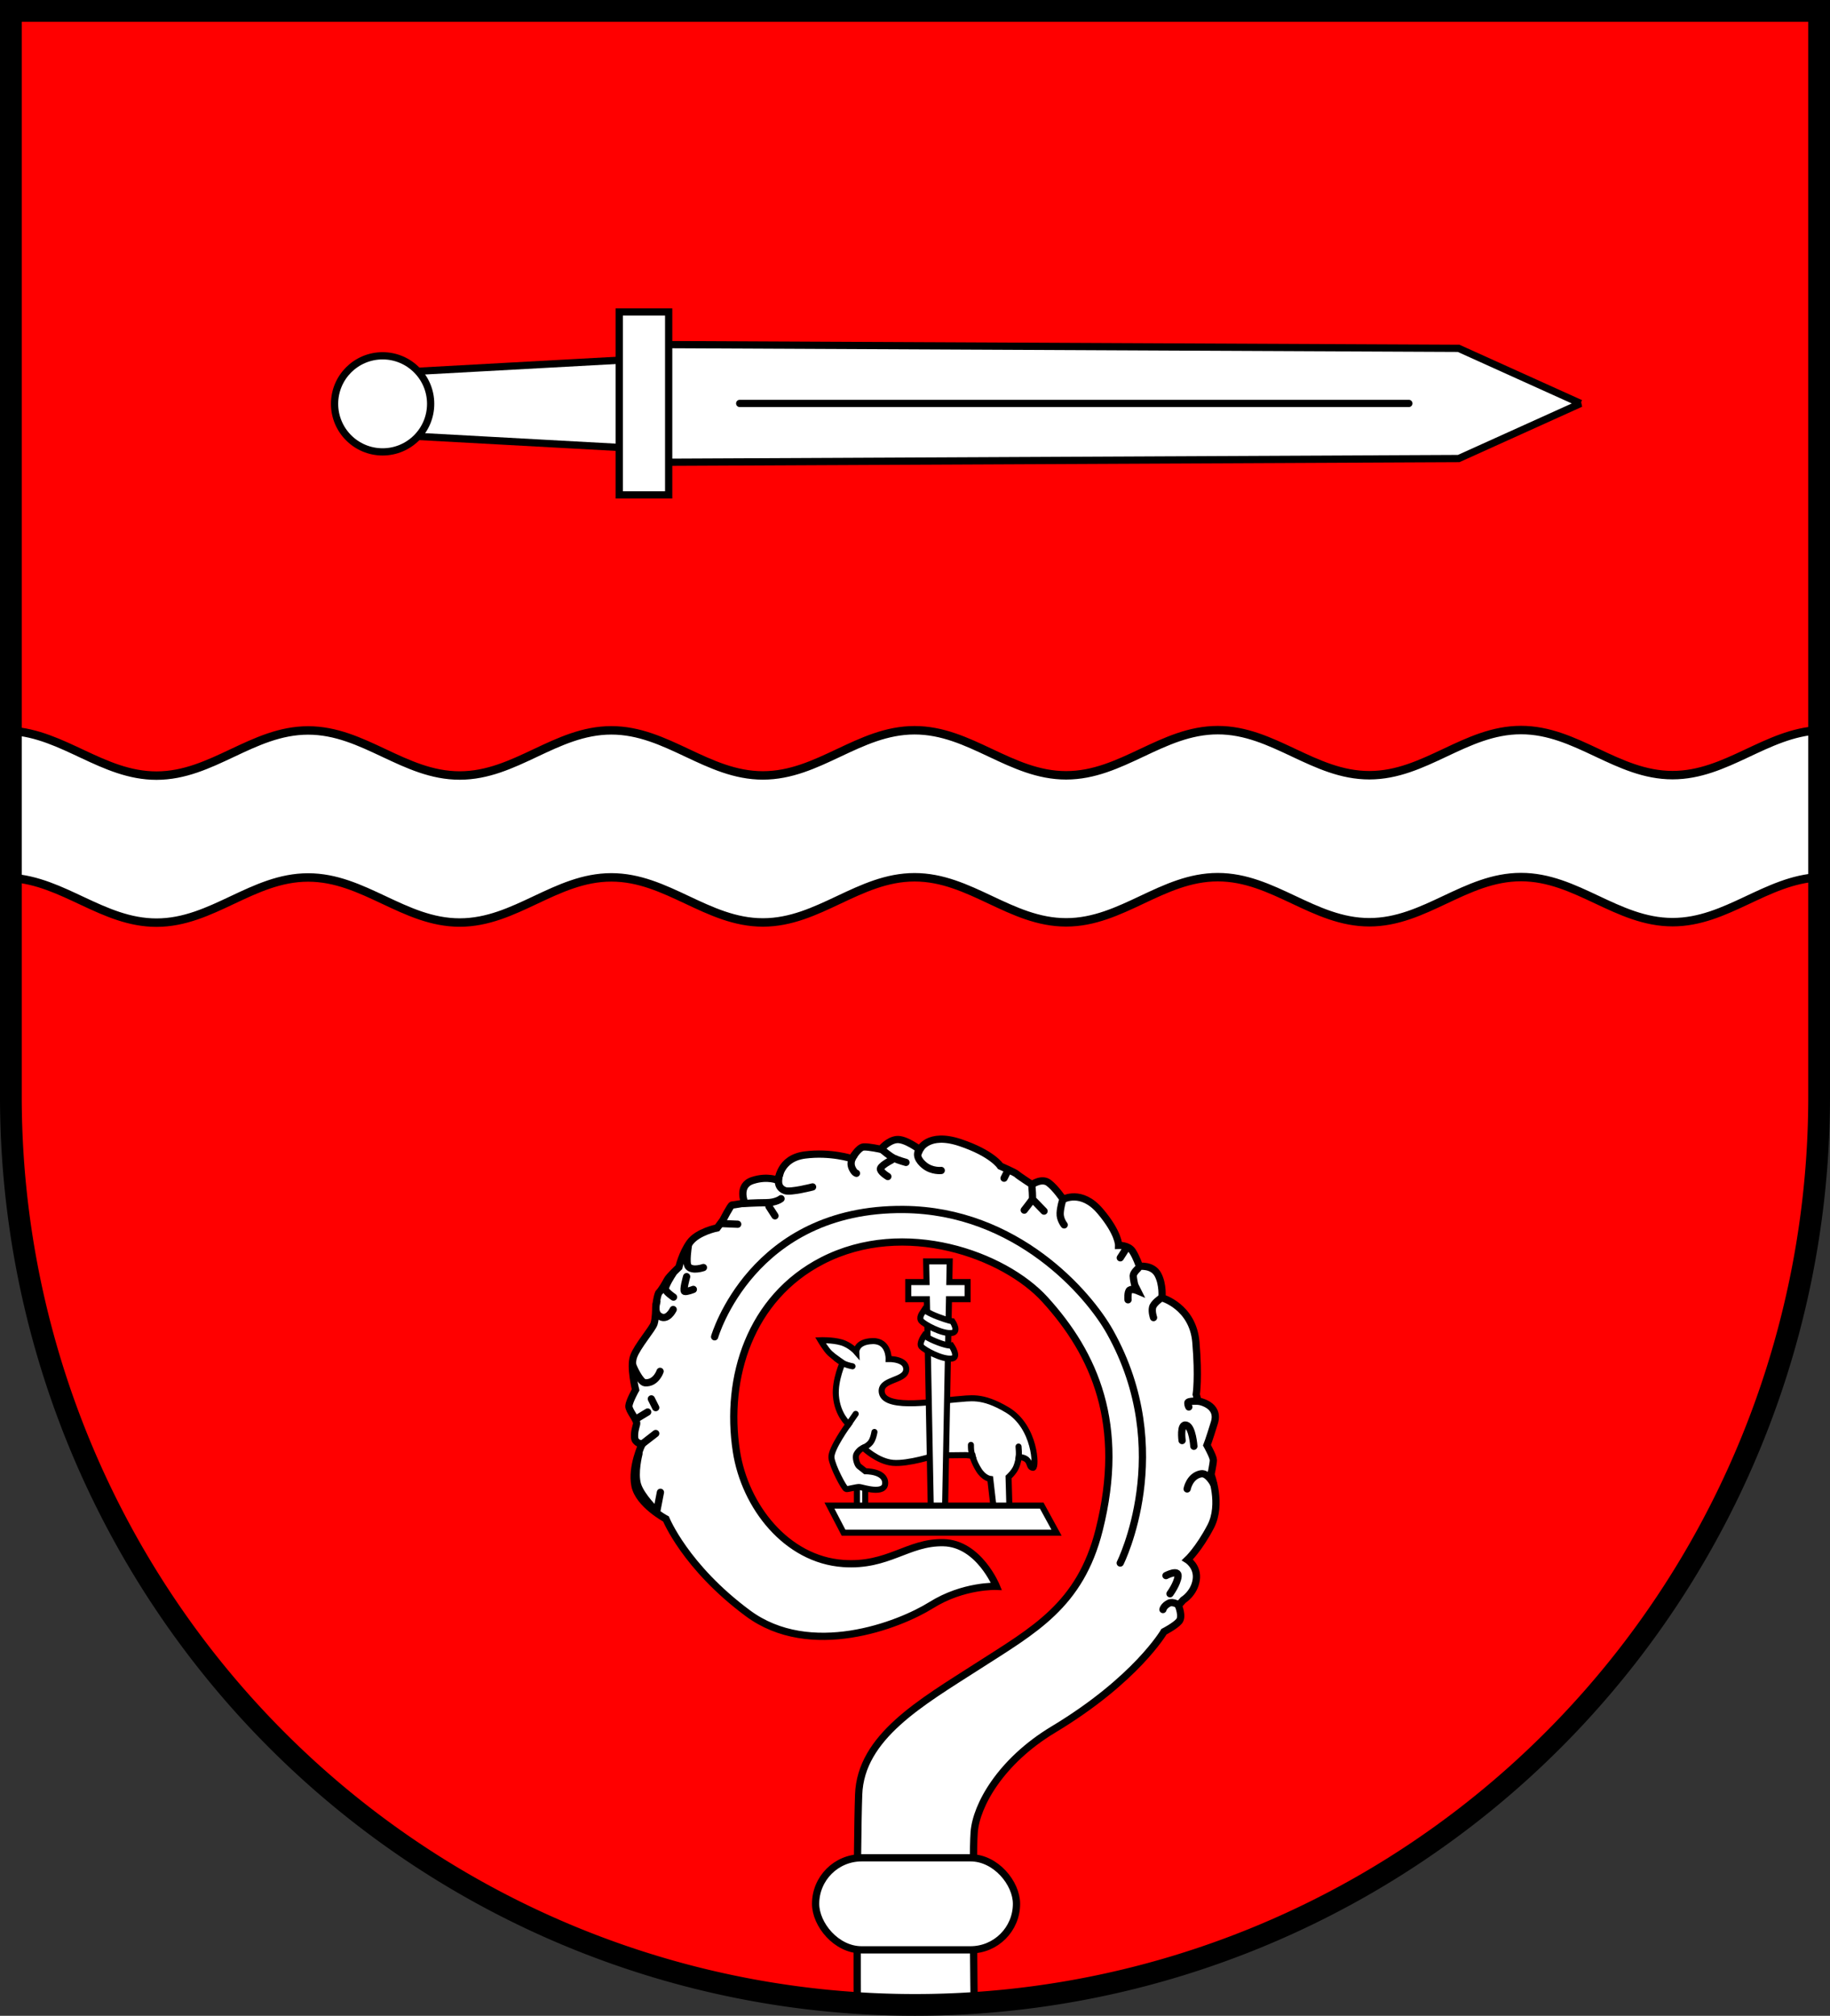 <?xml version="1.0" encoding="UTF-8" standalone="no"?>
<!-- Created with Inkscape (http://www.inkscape.org/) -->

<svg
   width="151.495mm"
   height="166.87mm"
   viewBox="0 0 151.495 166.87"
   version="1.1"
   id="svg3851"
   inkscape:version="1.2.2 (732a01da63, 2022-12-09)"
   sodipodi:docname="Wappen Langwedel2.svg"
   xmlns:inkscape="http://www.inkscape.org/namespaces/inkscape"
   xmlns:sodipodi="http://sodipodi.sourceforge.net/DTD/sodipodi-0.dtd"
   xmlns="http://www.w3.org/2000/svg"
   xmlns:svg="http://www.w3.org/2000/svg">
  <rect x="0" y="0" width="151.495" height="166.87" fill="#333333" stroke="none"/>
  <sodipodi:namedview
     id="namedview3853"
     pagecolor="#ffffff"
     bordercolor="#666666"
     borderopacity="1.0"
     inkscape:showpageshadow="2"
     inkscape:pageopacity="0.0"
     inkscape:pagecheckerboard="0"
     inkscape:deskcolor="#d1d1d1"
     inkscape:document-units="mm"
     showgrid="false"
     inkscape:zoom="0.84872373"
     inkscape:cx="286.31225"
     inkscape:cy="316.35736"
     inkscape:current-layer="layer1" />
  <defs
     id="defs3848" />
  <g
     inkscape:label="Ebene 1"
     inkscape:groupmode="layer"
     id="layer1"
     transform="translate(-533.354,-68.841)">
    <g
       id="g3716"
       transform="translate(502.092,-1.004)">
      <path
         id="path2491"
         style="fill:#ff0000;stroke:none;stroke-width:1.8;stroke-linecap:round;stroke-dasharray:none"
         d="m 32.162,70.745 v 89.875 a 74.847,75.194 0 0 0 74.847,75.194 74.847,75.194 0 0 0 74.848,-75.194 V 70.745 Z" />
      <path
         id="path3529"
         style="fill:#ffffff;fill-opacity:1;stroke:#000000;stroke-width:0.7;stroke-dasharray:none"
         d="m 157.173,130.28 c -4.62,0.001 -7.93,3.738 -12.549,3.74 -4.62,0.002 -7.932,-3.734 -12.552,-3.732 -4.62,0.001 -7.93,3.738 -12.55,3.74 -4.62,0.002 -7.932,-3.734 -12.552,-3.732 -4.62,0.002 -7.929,3.738 -12.549,3.74 -4.62,0.001 -7.932,-3.734 -12.552,-3.732 -4.62,0.001 -7.929,3.737 -12.549,3.739 -4.62,0.001 -7.933,-3.733 -12.552,-3.731 -4.62,0.001 -7.929,3.738 -12.549,3.74 -4.452,9.6e-4 -7.694,-3.457 -12.058,-3.707 v 12.171 c 4.364,0.25 7.606,3.708 12.058,3.707 4.62,-0.002 7.929,-3.739 12.549,-3.74 4.62,-0.002 7.933,3.732 12.552,3.731 4.62,-0.002 7.929,-3.738 12.549,-3.739 4.62,-0.002 7.932,3.733 12.552,3.732 4.62,-0.002 7.93,-3.738 12.549,-3.74 4.62,-0.002 7.932,3.734 12.552,3.732 4.62,-0.002 7.93,-3.739 12.55,-3.74 4.62,-0.002 7.932,3.734 12.552,3.732 4.62,-0.002 7.929,-3.739 12.549,-3.74 4.62,-0.002 7.932,3.733 12.552,3.732 4.478,-0.001 7.73,-3.503 12.133,-3.719 v -12.171 c -4.403,0.216 -7.654,3.717 -12.133,3.719 -4.62,0.001 -7.932,-3.734 -12.552,-3.732 z" />
      <g
         id="g1342"
         transform="translate(-190.091,-4.163)"
         style="stroke:#000000;stroke-width:0.5;stroke-dasharray:none">
        <rect
           style="fill:#ffffff;stroke:#000000;stroke-width:0.5;stroke-linecap:round;stroke-dasharray:none"
           id="rect1329"
           width="0.688"
           height="2.399"
           x="292.291"
           y="196.725" />
        <path
           style="fill:#ffffff;stroke:#000000;stroke-width:0.5;stroke-linecap:round;stroke-dasharray:none"
           d="m 291.146,186.728 c 0,0 -0.699,1.506 -0.592,2.835 0.128,1.587 1.047,2.344 1.047,2.344 0,0 -1.502,2.058 -1.418,2.781 0.084,0.723 1.057,2.558 1.224,2.586 0.167,0.028 0.862,-0.195 1.112,-0.167 0.25,0.028 2.113,0.667 2.113,-0.334 0,-1.001 -1.641,-0.973 -1.641,-0.973 0,0 -0.389,-0.306 -0.528,-0.417 -0.139,-0.111 -0.294,-0.566 -0.25,-0.862 0.027,-0.186 0.173,-0.341 0.306,-0.473 0.086,-0.085 0.306,-0.195 0.306,-0.195 0,0 1.168,1.14 2.447,1.251 1.279,0.111 3.476,-0.612 3.476,-0.612 l 2.586,-0.028 0.528,0.056 c 0,0 0.073,0.444 0.506,1.152 0.433,0.708 0.964,0.767 0.964,0.767 l 0.315,2.733 1.278,-0.039 -0.079,-2.851 c 0,0 0.433,-0.393 0.61,-0.787 0.177,-0.393 0.241,-0.88 0.241,-0.88 0,0 0.526,0.015 0.742,0.31 0.216,0.295 0.138,0.57 0.433,0.59 0.295,0.02 0.212,-3.401 -2.143,-4.798 -2.126,-1.26 -3.048,-0.944 -4.267,-0.865 -1.219,0.079 -5.817,0.945 -6.105,-0.549 -0.222,-1.152 1.937,-0.946 2.015,-1.89 0.079,-0.944 -1.455,-0.905 -1.455,-0.905 0,0 0.046,-1.522 -1.33,-1.483 -1.376,0.039 -1.344,0.893 -1.344,0.893 0,0 -0.492,-0.57 -1.239,-0.787 -0.747,-0.216 -1.73,-0.177 -1.73,-0.177 0,0 0.452,0.767 0.787,1.081 0.334,0.315 1.019,0.779 1.019,0.779 z"
           id="path1227"
           sodipodi:nodetypes="cscsssscssscscccsccccscsssssscscscscc" />
        <path
           id="path985"
           style="fill:#ffffff;stroke:#000000;stroke-width:0.5;stroke-linecap:round;stroke-dasharray:none"
           d="m 298.023,178.428 0.032,1.711 h -1.514 v 1.416 h 1.541 l 0.334,17.795 h 0.582 0.582 l 0.334,-17.795 h 1.541 v -1.416 h -1.514 l 0.032,-1.711 h -0.976 z" />
        <path
           style="fill:#ffffff;stroke:#000000;stroke-width:0.5;stroke-linecap:round;stroke-dasharray:none"
           d="m 290.016,198.642 h 17.575 l 1.224,2.242 h -17.631 z"
           id="path977" />
        <path
           style="fill:#ffffff;stroke:#000000;stroke-width:0.5;stroke-linecap:round;stroke-dasharray:none"
           d="m 297.872,182.438 c 0,0 0.306,0.264 1.154,0.584 0.848,0.32 1.168,0.362 1.168,0.362 0,0 0.615,0.904 -0.07,0.973 -0.82,0.083 -2.252,-0.723 -2.489,-0.987 -0.236,-0.264 0.056,-0.653 0.056,-0.653 z"
           id="path1154"
           sodipodi:nodetypes="cscsscc" />
        <path
           style="fill:#ffffff;stroke:#000000;stroke-width:0.5;stroke-linecap:round;stroke-dasharray:none"
           d="m 297.872,184.555 c 0,0 0.306,0.264 1.154,0.584 0.848,0.32 1.085,0.25 1.085,0.25 0,0 0.699,1.015 0.014,1.085 -0.82,0.083 -2.252,-0.723 -2.489,-0.987 -0.236,-0.264 0.236,-0.932 0.236,-0.932 z"
           id="path1156"
           sodipodi:nodetypes="cscssc" />
        <path
           style="fill:none;stroke:#000000;stroke-width:0.5;stroke-linecap:round;stroke-dasharray:none"
           d="m 290.57,186.461 c 0,0 0.418,0.329 0.703,0.457 0.285,0.128 0.654,0.192 0.654,0.192"
           id="path1229"
           sodipodi:nodetypes="csc" />
        <path
           style="fill:none;stroke:#000000;stroke-width:0.5;stroke-linecap:round;stroke-dasharray:none"
           d="m 291.543,191.986 0.649,-0.934"
           id="path1248"
           sodipodi:nodetypes="cc" />
        <path
           style="fill:none;stroke:#000000;stroke-width:0.5;stroke-linecap:round;stroke-dasharray:none"
           d="m 292.804,193.861 c 0,0 0.348,-0.12 0.605,-0.424 0.246,-0.292 0.334,-0.89 0.334,-0.89"
           id="path1250"
           sodipodi:nodetypes="csc" />
        <path
           style="fill:none;stroke:#000000;stroke-width:0.5;stroke-linecap:round;stroke-dasharray:none"
           d="m 301.731,193.618 c 0,0 -0.007,0.396 0.042,0.605 0.049,0.209 0.153,0.501 0.153,0.501"
           id="path1252" />
        <path
           style="fill:none;stroke:#000000;stroke-width:0.5;stroke-linecap:round;stroke-dasharray:none"
           d="m 305.672,193.756 c 0,0 0.011,0.226 0.025,0.393 0.025,0.31 -0.044,0.678 -0.044,0.678"
           id="path1254"
           sodipodi:nodetypes="csc" />
      </g>
      <path
         id="path1429"
         style="fill:#ffffff;stroke:none;stroke-width:0.6;stroke-linecap:round;stroke-dasharray:none"
         d="m 109.092,164.146 c -1.314,0.039 -1.689,0.868 -1.689,0.868 0,0 -1.196,-0.917 -1.919,-0.834 -0.723,0.083 -1.307,0.807 -1.307,0.807 0,0 -0.974,-0.223 -1.419,-0.195 -0.445,0.028 -0.973,0.973 -0.973,0.973 0,0 -1.752,-0.584 -3.893,-0.306 -2.141,0.278 -2.197,2.114 -2.197,2.114 0,0 -0.862,-0.417 -2.141,0 -1.279,0.417 -0.64,1.863 -0.64,1.863 0,0 -0.946,0.167 -1.057,0.167 -0.111,0 -0.75,1.251 -0.75,1.251 l -0.473,0.64 c 0,0 -1.752,0.278 -2.392,1.168 -0.64,0.89 -0.779,2.086 -0.779,2.086 0,0 -0.834,0.779 -0.973,1.057 -0.139,0.278 -0.529,0.918 -0.668,1.029 -0.139,0.111 -0.278,1.112 -0.278,1.224 0,0.111 3e-5,0.918 -0.139,1.363 -0.139,0.445 -1.391,1.863 -1.697,2.725 -0.306,0.862 0.167,2.753 0.167,2.753 0,0 -0.528,0.945 -0.556,1.335 -0.028,0.389 0.723,1.168 0.64,1.502 -0.084,0.334 -0.195,0.639 -0.167,1.112 0.028,0.473 0.612,0.556 0.612,0.556 0,0 -0.89,1.863 -0.584,3.42 0.306,1.557 2.614,2.558 2.614,2.558 0,0 1.557,4.171 6.73,8.009 5.172,3.838 12.514,1.001 15.184,-0.667 2.67,-1.669 5.394,-1.558 5.394,-1.558 0,0 -1.446,-3.559 -4.394,-3.615 -2.948,-0.056 -4.554,1.984 -8.287,1.724 -4.693,-0.327 -8.139,-4.726 -8.843,-9.288 -0.944,-6.111 1.148,-12.709 7.11,-15.776 6.811,-3.504 15.085,-0.474 18.432,3.207 4.127,4.538 6.685,10.336 4.492,19.077 -1.569,6.251 -5.395,8.287 -10.067,11.29 -4.672,3.003 -9.678,5.84 -9.844,10.623 -0.103,2.939 -0.119,11.116 -0.118,17.219 a 74.847,75.194 0 0 0 4.786,0.189 74.847,75.194 0 0 0 4.851,-0.192 c -0.032,-5.659 -0.053,-12.767 0.047,-14.102 0.167,-2.225 2.188,-5.877 6.562,-8.509 6.841,-4.116 9.149,-8.093 9.149,-8.093 0,0 0.918,-0.473 1.252,-0.862 0.334,-0.389 -0.056,-1.307 -0.056,-1.307 l 0.389,-0.445 c 0,0 0.918,-0.556 1.085,-1.669 0.167,-1.112 -0.723,-1.669 -0.723,-1.669 0,0 0.945,-0.89 1.919,-2.753 0.973,-1.863 0.028,-4.31 0.028,-4.31 0,0 0.194,-0.918 0.194,-1.196 0,-0.278 -0.528,-1.224 -0.528,-1.224 0,0 0.139,-0.334 0.612,-1.863 0.473,-1.529 -1.363,-1.919 -1.363,-1.919 l -0.139,-0.417 c 0,0 0.222,-1.391 -0.028,-4.338 -0.25,-2.948 -2.809,-3.671 -2.809,-3.671 0,0 0.111,-1.084 -0.334,-1.919 -0.445,-0.834 -1.529,-0.556 -1.529,-0.556 0,0 -0.25,-0.89 -0.584,-1.391 -0.334,-0.501 -1.141,-0.473 -1.141,-0.473 0,0 0.028,-1.001 -1.529,-2.837 -1.557,-1.835 -3.059,-0.973 -3.059,-0.973 0,0 -0.612,-0.918 -1.196,-1.363 -0.584,-0.445 -1.391,0.139 -1.391,0.139 0,0 -1.112,-0.723 -1.251,-0.862 -0.139,-0.139 -1.363,-0.668 -1.363,-0.668 0,0 -0.668,-1.057 -3.337,-1.947 -0.667,-0.222 -1.209,-0.297 -1.647,-0.284 z" />
      <path
         style="fill:none;stroke:#000000;stroke-width:0.6;stroke-linecap:round;stroke-dasharray:none"
         d="m 90.421,180.507 c 0,0 3.077,-10.651 15.652,-10.54 9.36,0.083 15.311,6.978 17.082,10.146 5.498,9.837 0.844,19.121 0.844,19.121"
         id="path1510"
         sodipodi:nodetypes="cssc" />
      <path
         style="fill:none;stroke:#000000;stroke-width:0.6;stroke-linecap:round;stroke-dasharray:none"
         d="m 84.155,190.195 c 0,0 -0.417,1.599 -0.111,2.572 0.306,0.973 1.585,2.197 1.585,2.197 l 0.306,-1.585"
         id="path1537"
         sodipodi:nodetypes="cscc" />
      <path
         style="fill:none;stroke:#000000;stroke-width:0.6;stroke-linecap:round;stroke-dasharray:none"
         d="m 85.545,188.512 -1.112,0.862 -0.028,-0.028"
         id="path1539" />
      <path
         style="fill:none;stroke:#000000;stroke-width:0.6;stroke-linecap:round;stroke-dasharray:none"
         d="m 83.96,187.289 0.918,-0.556"
         id="path1541" />
      <path
         style="fill:none;stroke:#000000;stroke-width:0.6;stroke-linecap:round;stroke-dasharray:none"
         d="m 85.184,185.648 0.361,0.723"
         id="path1543" />
      <path
         style="fill:none;stroke:#000000;stroke-width:0.6;stroke-linecap:round;stroke-dasharray:none"
         d="m 83.654,182.853 c 0,0.111 0.613,1.431 1.001,1.46 0.918,0.07 1.251,-0.946 1.251,-0.946"
         id="path1545"
         sodipodi:nodetypes="csc" />
      <path
         style="fill:none;stroke:#000000;stroke-width:0.6;stroke-linecap:round;stroke-dasharray:none"
         d="m 85.642,177.583 c 0,0 -0.264,0.834 0.153,1.168 0.695,0.556 1.196,-0.501 1.196,-0.501"
         id="path1547"
         sodipodi:nodetypes="csc" />
      <path
         style="fill:none;stroke:#000000;stroke-width:0.6;stroke-linecap:round;stroke-dasharray:none"
         d="m 86.949,175.303 c 0,0 -0.681,1.029 -0.598,1.279 0.083,0.25 0.667,0.64 0.667,0.64"
         id="path1549"
         sodipodi:nodetypes="csc" />
      <path
         style="fill:none;stroke:#000000;stroke-width:0.6;stroke-linecap:round;stroke-dasharray:none"
         d="m 88.104,175.526 c 0,0 -0.334,1.168 -0.167,1.224 0.167,0.056 0.723,-0.167 0.723,-0.167"
         id="path1551" />
      <path
         style="fill:none;stroke:#000000;stroke-width:0.6;stroke-linecap:round;stroke-dasharray:none"
         d="m 88.243,172.995 c 0,0 -0.231,1.428 0,1.696 0.348,0.403 1.251,0.083 1.251,0.083"
         id="path1553"
         sodipodi:nodetypes="csc" />
      <path
         style="fill:none;stroke:#000000;stroke-width:0.6;stroke-linecap:round;stroke-dasharray:none"
         d="m 90.996,171.132 1.335,0.056"
         id="path1555" />
      <path
         style="fill:none;stroke:#000000;stroke-width:0.6;stroke-linecap:round;stroke-dasharray:none"
         d="m 92.748,169.477 c 0,0 1.057,-0.07 1.919,-0.07 0.862,0 1.251,-0.334 1.251,-0.334"
         id="path1557"
         sodipodi:nodetypes="csc" />
      <path
         style="fill:none;stroke:#000000;stroke-width:0.6;stroke-linecap:round;stroke-dasharray:none"
         d="m 94.917,169.714 0.501,0.779"
         id="path1559" />
      <path
         style="fill:none;stroke:#000000;stroke-width:0.6;stroke-linecap:round;stroke-dasharray:none"
         d="m 95.82,167.03 c 0,0 -0.459,1.057 0.431,1.377 0.463,0.166 2.28,-0.306 2.28,-0.306"
         id="path1561"
         sodipodi:nodetypes="csc" />
      <path
         style="fill:none;stroke:#000000;stroke-width:0.6;stroke-linecap:round;stroke-dasharray:none"
         d="m 104.316,165.042 c 0,0 0.612,0.528 0.973,0.695 0.361,0.167 0.973,0.334 0.973,0.334"
         id="path1563" />
      <path
         style="fill:none;stroke:#000000;stroke-width:0.6;stroke-linecap:round;stroke-dasharray:none"
         d="m 105.067,165.876 c 0,0 -1.001,0.501 -0.918,0.779 0.083,0.278 0.612,0.584 0.612,0.584"
         id="path1565" />
      <path
         style="fill:none;stroke:#000000;stroke-width:0.6;stroke-linecap:round;stroke-dasharray:none"
         d="m 107.472,164.903 c -0.514,0.473 -0.142,1.046 0.32,1.418 0.628,0.507 1.39,0.417 1.39,0.417"
         id="path1567"
         sodipodi:nodetypes="csc" />
      <path
         style="fill:none;stroke:#000000;stroke-width:0.6;stroke-linecap:round;stroke-dasharray:none"
         d="m 116.691,168.101 c 0,0 0.083,0.918 0.028,1.029 -0.056,0.111 -0.667,0.89 -0.667,0.89"
         id="path1569" />
      <path
         style="fill:none;stroke:#000000;stroke-width:0.6;stroke-linecap:round;stroke-dasharray:none"
         d="m 117.692,170.103 -0.806,-0.834"
         id="path1571" />
      <path
         style="fill:none;stroke:#000000;stroke-width:0.6;stroke-linecap:round;stroke-dasharray:none"
         d="m 114.661,166.821 -0.278,0.556"
         id="path1573" />
      <path
         style="fill:none;stroke:#000000;stroke-width:0.6;stroke-linecap:round;stroke-dasharray:none"
         d="m 119.221,169.241 c 0,0 -0.167,0.501 -0.195,1.029 -0.028,0.528 0.334,0.973 0.334,0.973"
         id="path1575" />
      <path
         style="fill:none;stroke:#000000;stroke-width:0.6;stroke-linecap:round;stroke-dasharray:none"
         d="m 124.449,173.273 -0.445,0.695"
         id="path1577" />
      <path
         style="fill:none;stroke:#000000;stroke-width:0.6;stroke-linecap:round;stroke-dasharray:none"
         d="m 125.464,174.858 c 0,0 -0.389,0.348 -0.389,0.598 0,0.25 0.125,0.765 0.125,0.765 l 0.236,0.473 c 0,0 -0.459,-0.195 -0.653,-0.056 -0.195,0.139 -0.139,0.806 -0.139,0.806"
         id="path1579"
         sodipodi:nodetypes="csccsc" />
      <path
         style="fill:none;stroke:#000000;stroke-width:0.6;stroke-linecap:round;stroke-dasharray:none"
         d="m 127.341,177.333 c 0,0 -0.584,0.389 -0.667,0.751 -0.083,0.362 0.083,0.834 0.083,0.834"
         id="path1581" />
      <path
         style="fill:none;stroke:#000000;stroke-width:0.6;stroke-linecap:round;stroke-dasharray:none"
         d="m 130.484,185.843 c 0,0 -0.89,-0.056 -0.89,0.139 0,0.195 0.083,0.334 0.083,0.334"
         id="path1583" />
      <path
         style="fill:none;stroke:#000000;stroke-width:0.6;stroke-linecap:round;stroke-dasharray:none"
         d="m 129.121,189.096 c 0,0 -0.195,-1.418 0.334,-1.279 0.528,0.139 0.64,1.752 0.64,1.752"
         id="path1585" />
      <path
         style="fill:none;stroke:#000000;stroke-width:0.6;stroke-linecap:round;stroke-dasharray:none"
         d="m 131.721,192.684 c 0,0 -0.48,-0.942 -1.043,-0.834 -0.945,0.181 -1.14,1.251 -1.14,1.251"
         id="path1587"
         sodipodi:nodetypes="csc" />
      <path
         style="fill:none;stroke:#000000;stroke-width:0.6;stroke-linecap:round;stroke-dasharray:none"
         d="m 127.786,200.275 c 0,0 1.057,-0.556 1.001,0.056 -0.056,0.612 -0.667,1.446 -0.667,1.446"
         id="path1589" />
      <path
         style="fill:none;stroke:#000000;stroke-width:0.6;stroke-linecap:round;stroke-dasharray:none"
         d="m 128.815,202.681 c 0,0 -0.479,-0.275 -0.779,-0.125 -0.445,0.222 -0.501,0.528 -0.501,0.528"
         id="path1591"
         sodipodi:nodetypes="csc" />
      <path
         style="fill:none;stroke:#000000;stroke-width:0.6;stroke-linecap:round;stroke-dasharray:none"
         d="m 101.95,165.517 c 0,0 -0.412,0.476 -0.134,1.056 0.184,0.384 0.347,0.4 0.347,0.4"
         id="path1593"
         sodipodi:nodetypes="csc" />
      <path
         style="fill:none;stroke:#000000;stroke-width:0.6;stroke-linecap:round;stroke-dasharray:none"
         d="m 111.908,235.772 c 0,0 -0.167,-12.026 -2e-5,-14.251 0.167,-2.225 2.188,-5.878 6.563,-8.509 6.841,-4.116 9.149,-8.092 9.149,-8.092 0,0 0.918,-0.473 1.251,-0.862 0.334,-0.389 -0.056,-1.307 -0.056,-1.307 l 0.389,-0.445 c 0,0 0.918,-0.556 1.085,-1.669 0.167,-1.112 -0.723,-1.669 -0.723,-1.669 0,0 0.945,-0.89 1.919,-2.753 0.973,-1.863 0.028,-4.31 0.028,-4.31 0,0 0.195,-0.918 0.195,-1.196 0,-0.278 -0.528,-1.224 -0.528,-1.224 0,0 0.139,-0.334 0.612,-1.863 0.473,-1.529 -1.349,-1.794 -1.349,-1.794 l -0.153,-0.542 c 0,0 0.222,-1.39 -0.028,-4.338 -0.25,-2.948 -2.809,-3.671 -2.809,-3.671 0,0 0.111,-1.085 -0.334,-1.919 -0.445,-0.834 -1.529,-0.681 -1.529,-0.681 0,0 -0.25,-0.765 -0.584,-1.265 -0.334,-0.501 -1.14,-0.473 -1.14,-0.473 0,0 0.028,-1.001 -1.529,-2.836 -1.557,-1.835 -3.059,-0.973 -3.059,-0.973 0,0 -0.612,-0.918 -1.196,-1.363 -0.584,-0.445 -1.39,0.139 -1.39,0.139 0,0 -1.112,-0.723 -1.251,-0.862 -0.139,-0.139 -1.363,-0.667 -1.363,-0.667 0,0 -0.667,-1.057 -3.337,-1.947 -2.67,-0.89 -3.337,0.584 -3.337,0.584 0,0 -1.196,-0.918 -1.919,-0.834 -0.723,0.083 -1.307,0.806 -1.307,0.806 0,0 -0.973,-0.222 -1.418,-0.195 -0.445,0.028 -0.973,0.973 -0.973,0.973 0,0 -1.752,-0.584 -3.893,-0.306 -2.141,0.278 -2.197,2.113 -2.197,2.113 0,0 -0.862,-0.417 -2.141,0 -1.279,0.417 -0.64,1.863 -0.64,1.863 0,0 -0.945,0.167 -1.057,0.167 -0.111,0 -0.751,1.251 -0.751,1.251 l -0.473,0.64 c 0,0 -1.627,0.32 -2.266,1.21 -0.64,0.89 -0.904,2.044 -0.904,2.044 0,0 -0.834,0.779 -0.973,1.057 -0.139,0.278 -0.528,0.918 -0.667,1.029 -0.139,0.111 -0.278,1.112 -0.278,1.224 0,0.111 0,0.918 -0.139,1.363 -0.139,0.445 -1.39,1.863 -1.696,2.725 -0.306,0.862 0.167,2.753 0.167,2.753 0,0 -0.528,0.946 -0.556,1.335 -0.028,0.389 0.723,1.168 0.64,1.502 -0.084,0.334 -0.195,0.64 -0.167,1.112 0.028,0.473 0.612,0.556 0.612,0.556 0,0 -0.89,1.863 -0.584,3.42 0.306,1.557 2.572,2.767 2.572,2.767 0,0 1.599,3.963 6.771,7.8 5.172,3.838 12.514,1.001 15.184,-0.667 2.67,-1.669 5.395,-1.557 5.395,-1.557 0,0 -1.446,-3.559 -4.394,-3.615 -2.948,-0.056 -4.554,1.985 -8.287,1.724 -4.693,-0.327 -8.138,-4.726 -8.843,-9.288 -0.944,-6.111 1.148,-12.709 7.109,-15.776 6.811,-3.504 15.085,-0.474 18.432,3.207 4.127,4.538 6.685,10.336 4.492,19.077 -1.569,6.251 -5.395,8.287 -10.067,11.29 -4.672,3.003 -9.677,5.84 -9.844,10.623 -0.167,4.783 -0.111,17.365 -0.111,17.365 z"
         id="path1454"
         sodipodi:nodetypes="csscscssscssssscsccscscscscscscscscscscscsccscscscsccscsscsssssssscc" />
      <rect
         style="fill:#ffffff;stroke:#000000;stroke-width:0.6;stroke-linecap:round;stroke-dasharray:none"
         id="rect1755"
         width="16.63"
         height="7.62"
         x="98.782"
         y="223.635"
         ry="3.81"
         rx="3.81" />
      <g
         id="g2376"
         transform="rotate(-90,206.6,261.6)">
        <path
           id="path2247"
           style="fill:#ffffff;stroke:#000000;stroke-width:0.6;stroke-linecap:round;stroke-dasharray:none"
           d="m 362.235,120.735 -1.001,18.253 3.657,0.575 v 0.01 l 0.034,-0.005 0.034,0.005 v -0.01 l 3.657,-0.575 -1.001,-18.253 h -2.655 -0.067 z" />
        <circle
           style="fill:#ffffff;stroke:#000000;stroke-width:0.6;stroke-linecap:round;stroke-dasharray:none"
           id="path2304"
           cx="364.924"
           cy="117.936"
           r="3.977" />
        <path
           id="path2364"
           style="fill:#ffffff;stroke:#000000;stroke-width:0.6;stroke-linecap:round;stroke-dasharray:none"
           d="m 364.958,139.563 v 0.01 l -4.877,0.275 0.315,67.171 4.562,10.096 v -0.01 l 4.562,-10.096 0.315,-67.171 z" />
        <path
           style="fill:#ffffff;stroke:#000000;stroke-width:0.6;stroke-linecap:round;stroke-dasharray:none"
           d="m 364.958,147.497 -5e-5,55.395"
           id="path2369" />
        <rect
           style="fill:#ffffff;stroke:#000000;stroke-width:0.6;stroke-linecap:round;stroke-dasharray:none"
           id="rect2191"
           width="15.141"
           height="4.09"
           x="357.387"
           y="137.528" />
      </g>
      <path
         id="path3575"
         style="fill:none;stroke:#000000;stroke-width:1.8;stroke-linecap:round;stroke-dasharray:none"
         d="m 32.162,70.745 v 89.875 a 74.847,75.194 0 0 0 74.847,75.194 74.847,75.194 0 0 0 74.848,-75.194 V 70.745 Z" />
    </g>
  </g>
</svg>

